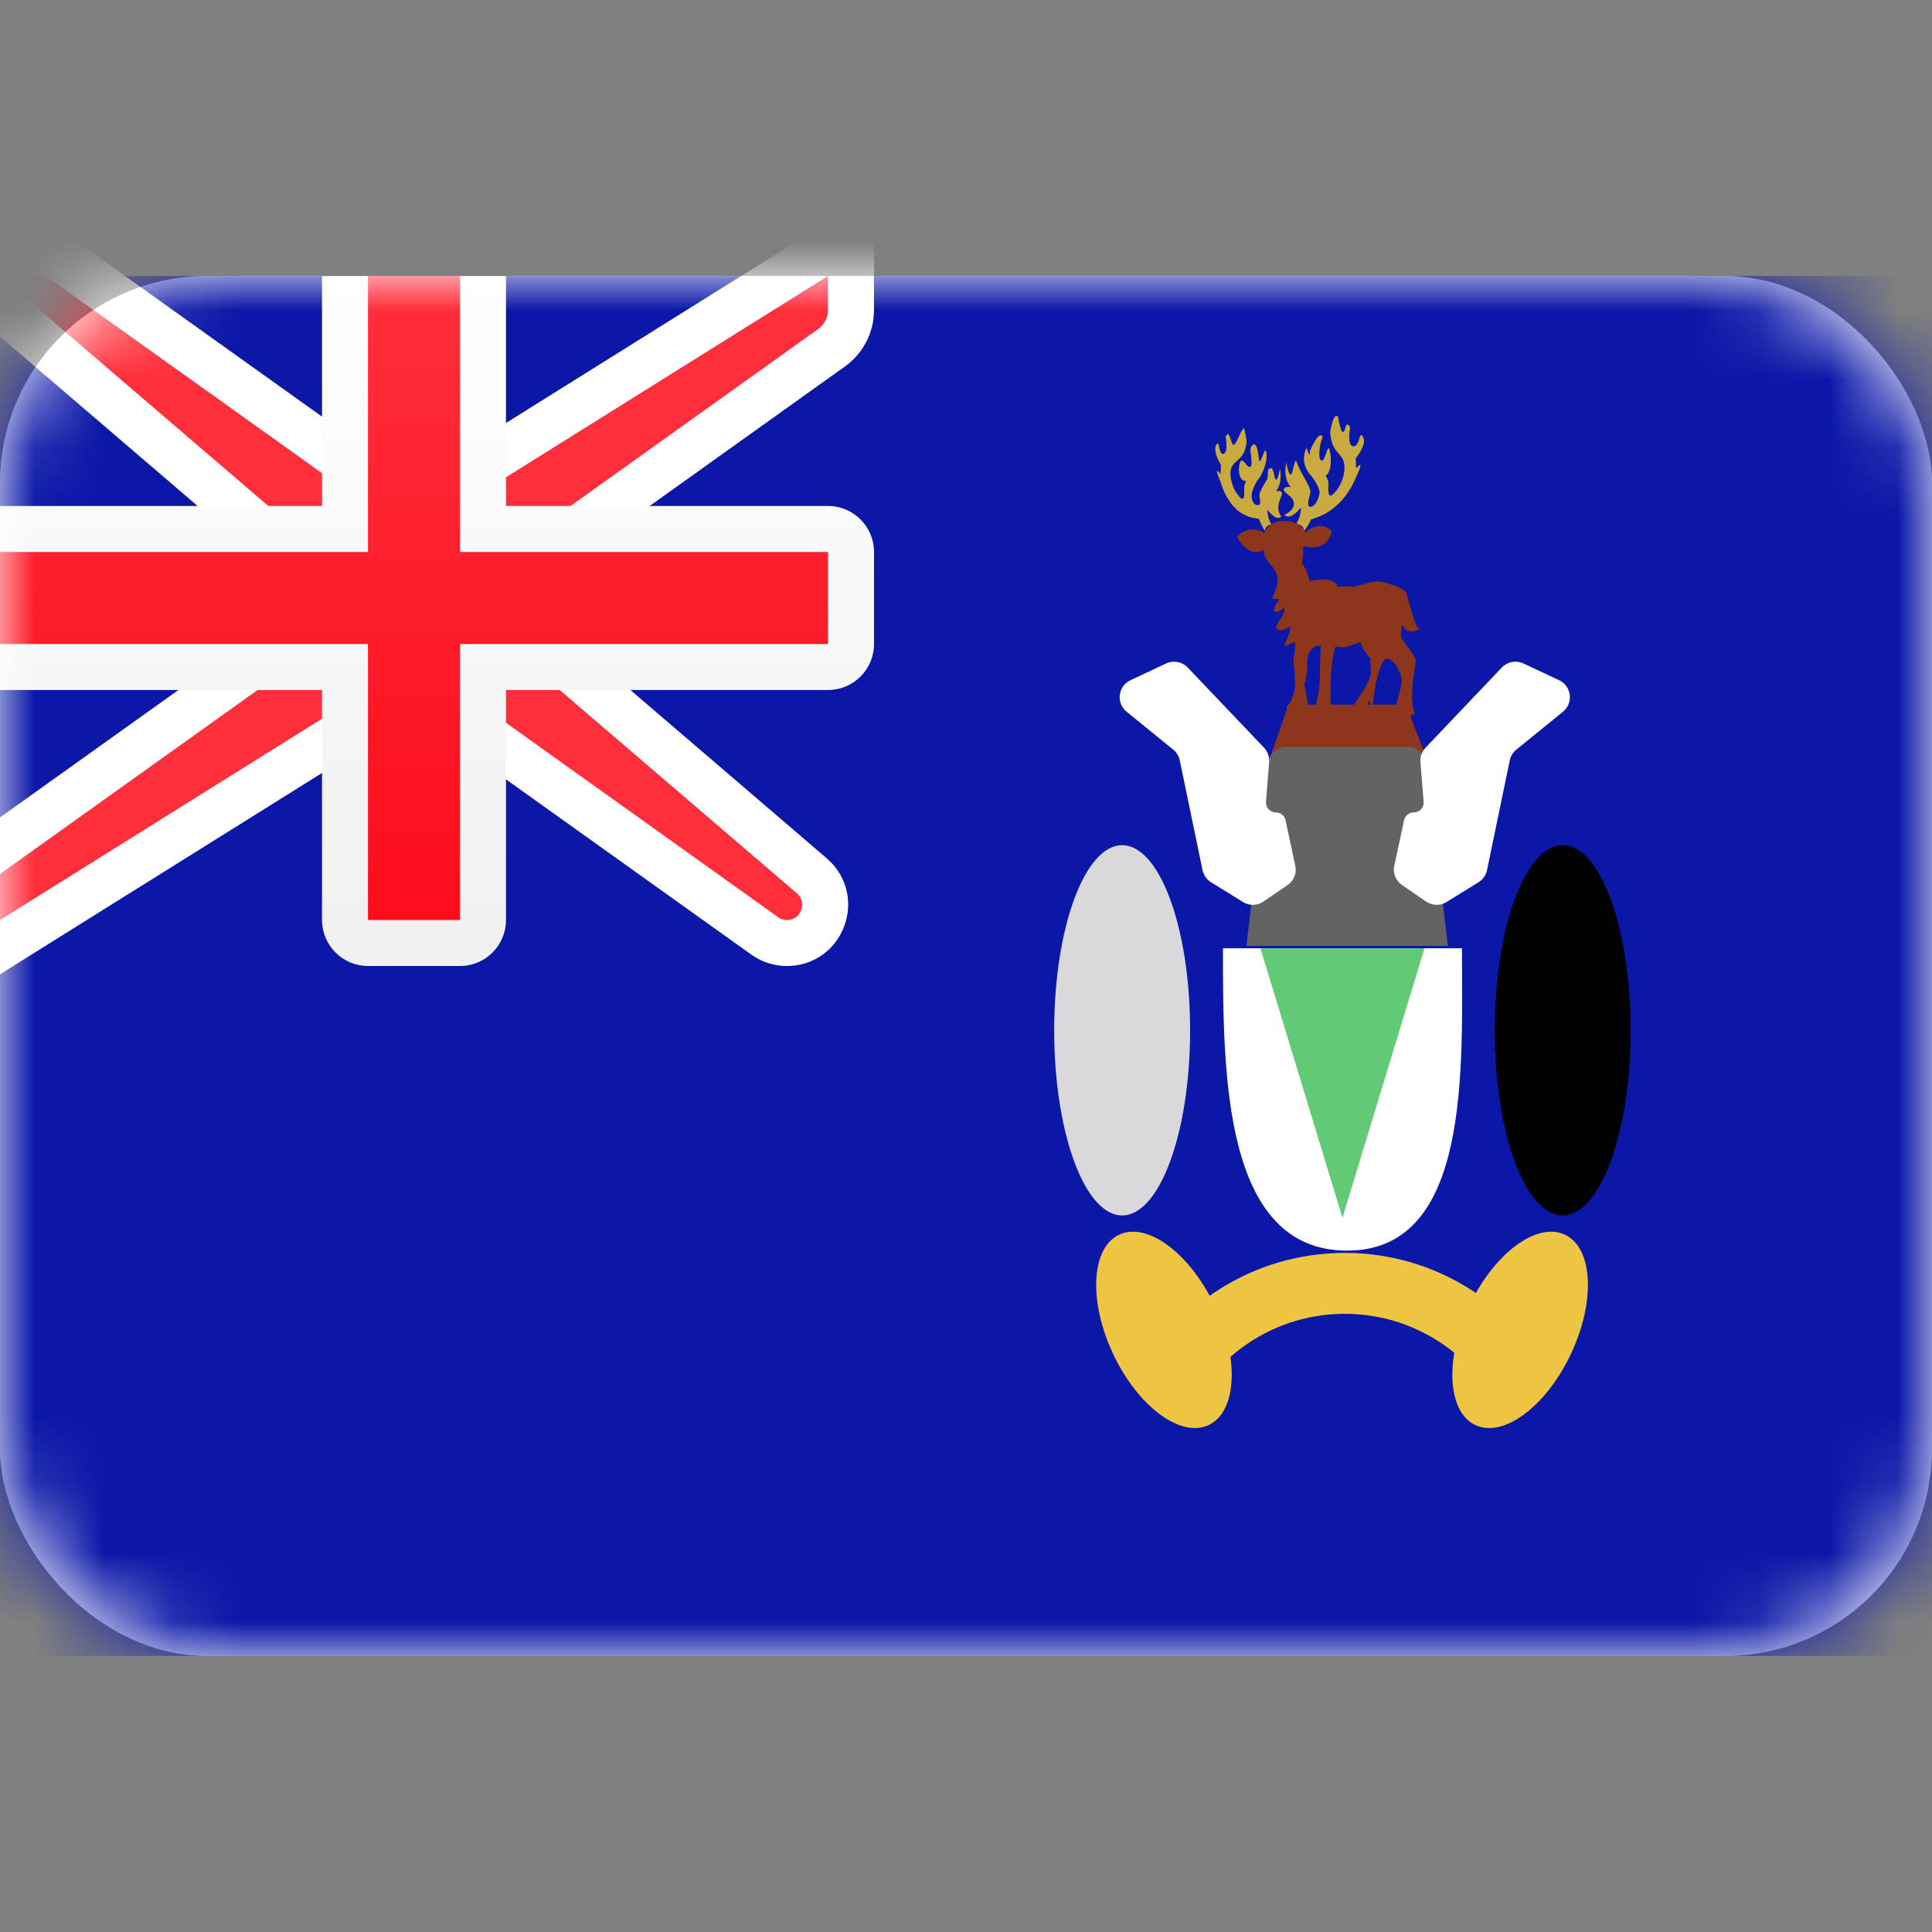 <svg width="28" height="28" viewBox="0 0 28 28" fill="none" xmlns="http://www.w3.org/2000/svg">
<rect x="0" y="0" width="28" height="28" fill="#808080" stroke="none"/>
<rect y="4" width="28" height="20" rx="3" fill="white"/>
<mask id="mask0_107628_1509" style="mask-type:alpha" maskUnits="userSpaceOnUse" x="0" y="4" width="28" height="20">
<rect y="4" width="28" height="20" rx="3" fill="white"/>
</mask>
<g mask="url(#mask0_107628_1509)">
<rect y="4" width="28" height="20" fill="#0A17A7"/>
<path d="M0 3.667H-0.901L-0.217 4.253L4.333 8.153V9.162L-0.194 12.395L-0.333 12.495V12.667V13.333V13.935L0.177 13.616L5.429 10.333H6.56L11.082 13.563C11.176 13.631 11.289 13.667 11.404 13.667C11.918 13.667 12.155 13.027 11.764 12.692L7.667 9.18V8.172L12.054 5.038C12.229 4.912 12.333 4.71 12.333 4.495V4V3.399L11.823 3.717L6.571 7H5.44L0.86 3.729L0.773 3.667H0.667H0Z" fill="#FF2E3B" stroke="white" stroke-width="0.667"/>
<path fill-rule="evenodd" clip-rule="evenodd" d="M0 7.333V10H4.667V13.333C4.667 13.701 4.965 14 5.333 14H6.667C7.035 14 7.333 13.701 7.333 13.333V10H12C12.368 10 12.667 9.702 12.667 9.333V8C12.667 7.632 12.368 7.333 12 7.333H7.333V4H4.667V7.333H0Z" fill="url(#paint0_linear_107628_1509)"/>
<path fill-rule="evenodd" clip-rule="evenodd" d="M0 8H5.333V7.333V4H6.667V7.333V8H12V9.333H6.667V10V13.333H5.333V10V9.333H0V8Z" fill="url(#paint1_linear_107628_1509)"/>
<path d="M18.675 10.211L18.403 10.992H20.678L20.373 10.211H18.675Z" fill="#8E361C"/>
<path d="M18.9 7.698C18.9 7.698 18.991 7.568 18.995 7.537C19 7.506 19.41 7.485 19.655 6.914C19.792 6.613 19.655 6.79 19.655 6.79L19.647 6.644C19.647 6.644 19.817 6.442 19.755 6.333C19.693 6.224 19.713 6.473 19.614 6.468C19.514 6.463 19.568 6.198 19.568 6.198C19.568 6.198 19.56 6.167 19.531 6.152C19.489 6.157 19.502 6.25 19.465 6.26C19.427 6.271 19.394 6.043 19.394 6.043C19.394 6.043 19.332 5.939 19.277 6.266C19.307 6.613 19.485 6.546 19.485 6.774C19.485 7.002 19.328 7.179 19.282 7.184C19.236 7.189 19.253 6.992 19.253 6.992C19.253 6.992 19.228 6.899 19.211 6.899C19.195 6.899 19.303 6.878 19.286 6.619C19.249 6.307 19.22 6.691 19.153 6.676C19.087 6.66 19.137 6.39 19.161 6.359C19.186 6.328 19.132 6.198 18.987 6.53C18.975 6.691 18.958 6.489 18.929 6.499C18.879 6.629 18.887 6.722 18.958 6.842C19.062 6.961 19.128 7.08 19.124 7.143C19.12 7.205 19.066 7.345 18.991 7.345C18.917 7.345 18.995 7.174 18.991 7.117C18.987 7.059 18.863 6.852 18.863 6.852C18.863 6.852 18.775 6.676 18.784 6.67C18.792 6.665 18.775 6.639 18.734 6.821C18.692 7.002 18.642 6.702 18.642 6.702C18.642 6.702 18.584 6.925 18.709 7.059C18.614 7.044 18.605 7.091 18.605 7.091C18.605 7.153 18.734 7.179 18.751 7.288C18.767 7.397 18.618 7.459 18.618 7.459C18.618 7.459 18.68 7.568 18.854 7.355C18.858 7.49 18.788 7.584 18.788 7.584C18.846 7.616 18.892 7.613 18.9 7.698Z" fill="#C8AA41"/>
<path d="M18.33 7.698C18.33 7.698 18.253 7.554 18.249 7.525C18.245 7.497 17.867 7.561 17.689 6.985C17.572 6.711 17.689 6.871 17.689 6.871L17.696 6.739C17.696 6.739 17.572 6.55 17.625 6.451C17.678 6.352 17.656 6.578 17.724 6.579C17.808 6.574 17.763 6.333 17.763 6.333C17.763 6.333 17.77 6.305 17.794 6.291C17.829 6.295 17.844 6.438 17.876 6.447C17.907 6.456 17.973 6.28 17.994 6.244C18.023 6.238 18.021 6.097 18.067 6.395C18.043 6.711 17.833 6.65 17.833 6.857C17.833 7.065 17.967 7.226 18.006 7.23C18.045 7.235 18.031 7.056 18.031 7.056C18.031 7.056 18.052 6.971 18.066 6.971C18.08 6.971 17.942 7.004 17.957 6.768C17.988 6.547 18.059 6.782 18.115 6.768C18.172 6.753 18.108 6.534 18.125 6.5C18.128 6.467 18.212 6.323 18.244 6.641C18.254 6.787 18.318 6.515 18.343 6.524C18.385 6.642 18.324 6.8 18.264 6.908C18.176 7.017 18.136 7.136 18.14 7.193C18.143 7.249 18.164 7.32 18.228 7.32C18.291 7.32 18.249 7.221 18.253 7.169C18.256 7.117 18.362 6.949 18.362 6.949C18.383 6.907 18.365 6.83 18.387 6.794C18.422 6.794 18.436 6.735 18.471 6.9C18.506 7.065 18.549 6.791 18.549 6.791C18.549 6.791 18.598 6.994 18.492 7.117C18.573 7.103 18.58 7.145 18.58 7.145C18.58 7.202 18.542 7.226 18.528 7.325C18.513 7.424 18.57 7.481 18.57 7.481C18.57 7.481 18.517 7.58 18.369 7.386C18.365 7.509 18.425 7.594 18.425 7.594C18.376 7.624 18.337 7.621 18.33 7.698Z" fill="#C8AA41"/>
<path d="M18.919 7.72C18.919 7.72 19.104 7.516 19.304 7.699C19.214 8.038 18.886 7.91 18.886 7.91C18.886 7.91 18.897 8.08 18.865 8.161C18.93 8.223 18.984 8.426 18.984 8.426C18.984 8.426 19.321 8.324 19.391 8.507C19.52 8.485 19.614 8.507 19.614 8.507C19.614 8.507 19.875 8.426 19.967 8.426C20.059 8.426 20.352 8.521 20.38 8.589C20.407 8.656 20.504 9.111 20.57 9.104C20.635 9.098 20.412 9.213 20.352 9.098C20.293 8.982 20.309 9.247 20.309 9.247C20.309 9.247 20.494 9.491 20.515 9.546C20.537 9.6 20.401 10.041 20.504 10.347C20.414 10.357 20.407 10.475 20.407 10.475C20.402 10.61 20.266 10.645 20.266 10.645L20.233 10.462L20.141 10.53L20.179 10.387C20.179 10.387 20.304 10.007 20.314 9.885C20.325 9.763 20.2 9.546 20.103 9.546C20.005 9.546 19.934 9.932 19.934 9.932C19.934 9.932 19.886 10.224 19.902 10.251C19.918 10.278 19.837 10.156 19.837 10.156C19.837 10.156 19.793 10.333 19.761 10.387C19.728 10.441 19.657 10.462 19.657 10.462C19.657 10.462 19.608 10.285 19.625 10.217C19.641 10.15 19.891 9.885 19.869 9.695C19.847 9.505 19.869 9.552 19.864 9.546C19.858 9.539 19.733 9.403 19.728 9.328C19.723 9.254 19.565 9.423 19.359 9.369C19.296 9.507 19.288 9.851 19.288 9.851C19.288 9.851 19.266 10.265 19.31 10.313C19.353 10.36 19.201 10.462 19.201 10.462L19.093 10.645C19.093 10.645 19.055 10.53 19.055 10.537C19.055 10.543 18.979 10.604 18.979 10.604L19.022 10.469C19.019 10.366 19.128 10.085 19.128 9.848C19.128 9.61 19.142 9.355 19.142 9.355C19.142 9.355 18.941 9.342 18.946 9.6C18.951 9.858 18.897 9.871 18.908 9.946C18.919 10.021 18.973 10.231 18.957 10.292C18.941 10.353 18.875 10.374 18.875 10.374L18.859 10.408C18.859 10.408 18.658 10.523 18.664 10.57C18.669 10.618 18.658 10.435 18.658 10.435L18.647 10.238C18.647 10.238 18.767 10.143 18.767 9.905C18.767 9.668 18.739 9.634 18.745 9.58C18.75 9.525 18.778 9.328 18.772 9.308C18.767 9.288 18.658 9.362 18.626 9.362C18.593 9.362 18.686 9.22 18.696 9.118C18.707 9.016 18.588 9.213 18.49 9.098C18.535 8.972 18.604 8.935 18.615 8.84C18.626 8.745 18.539 8.921 18.463 8.853C18.469 8.762 18.544 8.684 18.544 8.684C18.544 8.684 18.482 8.674 18.457 8.684C18.409 8.663 18.512 8.568 18.517 8.432C18.523 8.297 18.457 8.242 18.457 8.236C18.457 8.229 18.349 8.113 18.333 8.066C18.316 8.018 18.316 7.964 18.316 7.964C18.316 7.964 18.137 8.127 17.925 7.781C18.119 7.574 18.327 7.727 18.327 7.727C18.327 7.727 18.381 7.537 18.631 7.55C18.881 7.564 18.93 7.74 18.919 7.72Z" fill="#8E361C"/>
<ellipse cx="16.263" cy="14.932" rx="0.985" ry="2.683" fill="#D9D9DB"/>
<ellipse cx="22.648" cy="14.932" rx="0.985" ry="2.683" fill="#010101"/>
<path d="M21.188 13.743H17.724C17.724 15.543 17.724 18.125 19.524 18.125C21.324 18.125 21.188 15.476 21.188 13.743Z" fill="white"/>
<path d="M20.645 13.743H18.267L19.456 17.649L20.645 13.743Z" fill="#62C977"/>
<path d="M21.459 19.992C20.998 19.413 20.287 19.041 19.49 19.041C18.692 19.041 17.982 19.413 17.521 19.992H16.474C17.039 18.903 18.177 18.158 19.49 18.158C20.802 18.158 21.941 18.903 22.506 19.992H21.459Z" fill="#EEC543"/>
<path d="M17.606 18.927C17.965 19.689 17.925 20.462 17.517 20.653C17.11 20.845 16.489 20.382 16.131 19.62C15.773 18.858 15.813 18.085 16.22 17.894C16.627 17.702 17.248 18.165 17.606 18.927Z" fill="#EEC543"/>
<path d="M21.293 18.927C20.935 19.689 20.975 20.462 21.382 20.653C21.79 20.845 22.41 20.382 22.768 19.62C23.127 18.858 23.087 18.085 22.68 17.894C22.272 17.702 21.652 18.165 21.293 18.927Z" fill="#EEC543"/>
<path d="M18.375 11.063L18.064 13.709H20.984L20.673 11.063C20.657 10.926 20.541 10.823 20.403 10.823H18.645C18.507 10.823 18.391 10.926 18.375 11.063Z" fill="#646263"/>
<path d="M18.319 10.836L17.213 9.674C17.133 9.589 17.007 9.566 16.901 9.615L16.384 9.858C16.202 9.943 16.172 10.188 16.328 10.315L17.003 10.864C17.052 10.903 17.085 10.958 17.098 11.019L17.428 12.61C17.444 12.683 17.488 12.747 17.551 12.786L18.015 13.073C18.106 13.13 18.223 13.127 18.311 13.066L18.66 12.827C18.751 12.765 18.796 12.654 18.772 12.546L18.631 11.887C18.617 11.821 18.558 11.774 18.491 11.774C18.407 11.774 18.341 11.702 18.348 11.618L18.393 11.046C18.399 10.969 18.373 10.893 18.319 10.836Z" fill="white"/>
<path d="M20.66 10.836L21.766 9.674C21.847 9.589 21.973 9.566 22.078 9.615L22.596 9.858C22.777 9.943 22.807 10.188 22.652 10.315L21.976 10.864C21.928 10.903 21.894 10.958 21.881 11.019L21.551 12.61C21.536 12.683 21.492 12.747 21.428 12.786L20.965 13.073C20.873 13.13 20.757 13.127 20.668 13.066L20.32 12.827C20.229 12.765 20.184 12.654 20.207 12.546L20.349 11.887C20.363 11.821 20.421 11.774 20.489 11.774C20.573 11.774 20.639 11.702 20.632 11.618L20.586 11.046C20.58 10.969 20.607 10.893 20.66 10.836Z" fill="white"/>
</g>
<defs>
<linearGradient id="paint0_linear_107628_1509" x1="0" y1="4" x2="0" y2="14" gradientUnits="userSpaceOnUse">
<stop stop-color="white"/>
<stop offset="1" stop-color="#F0F0F0"/>
</linearGradient>
<linearGradient id="paint1_linear_107628_1509" x1="0" y1="4" x2="0" y2="13.333" gradientUnits="userSpaceOnUse">
<stop stop-color="#FF2E3B"/>
<stop offset="1" stop-color="#FC0D1B"/>
</linearGradient>
</defs>
</svg>
